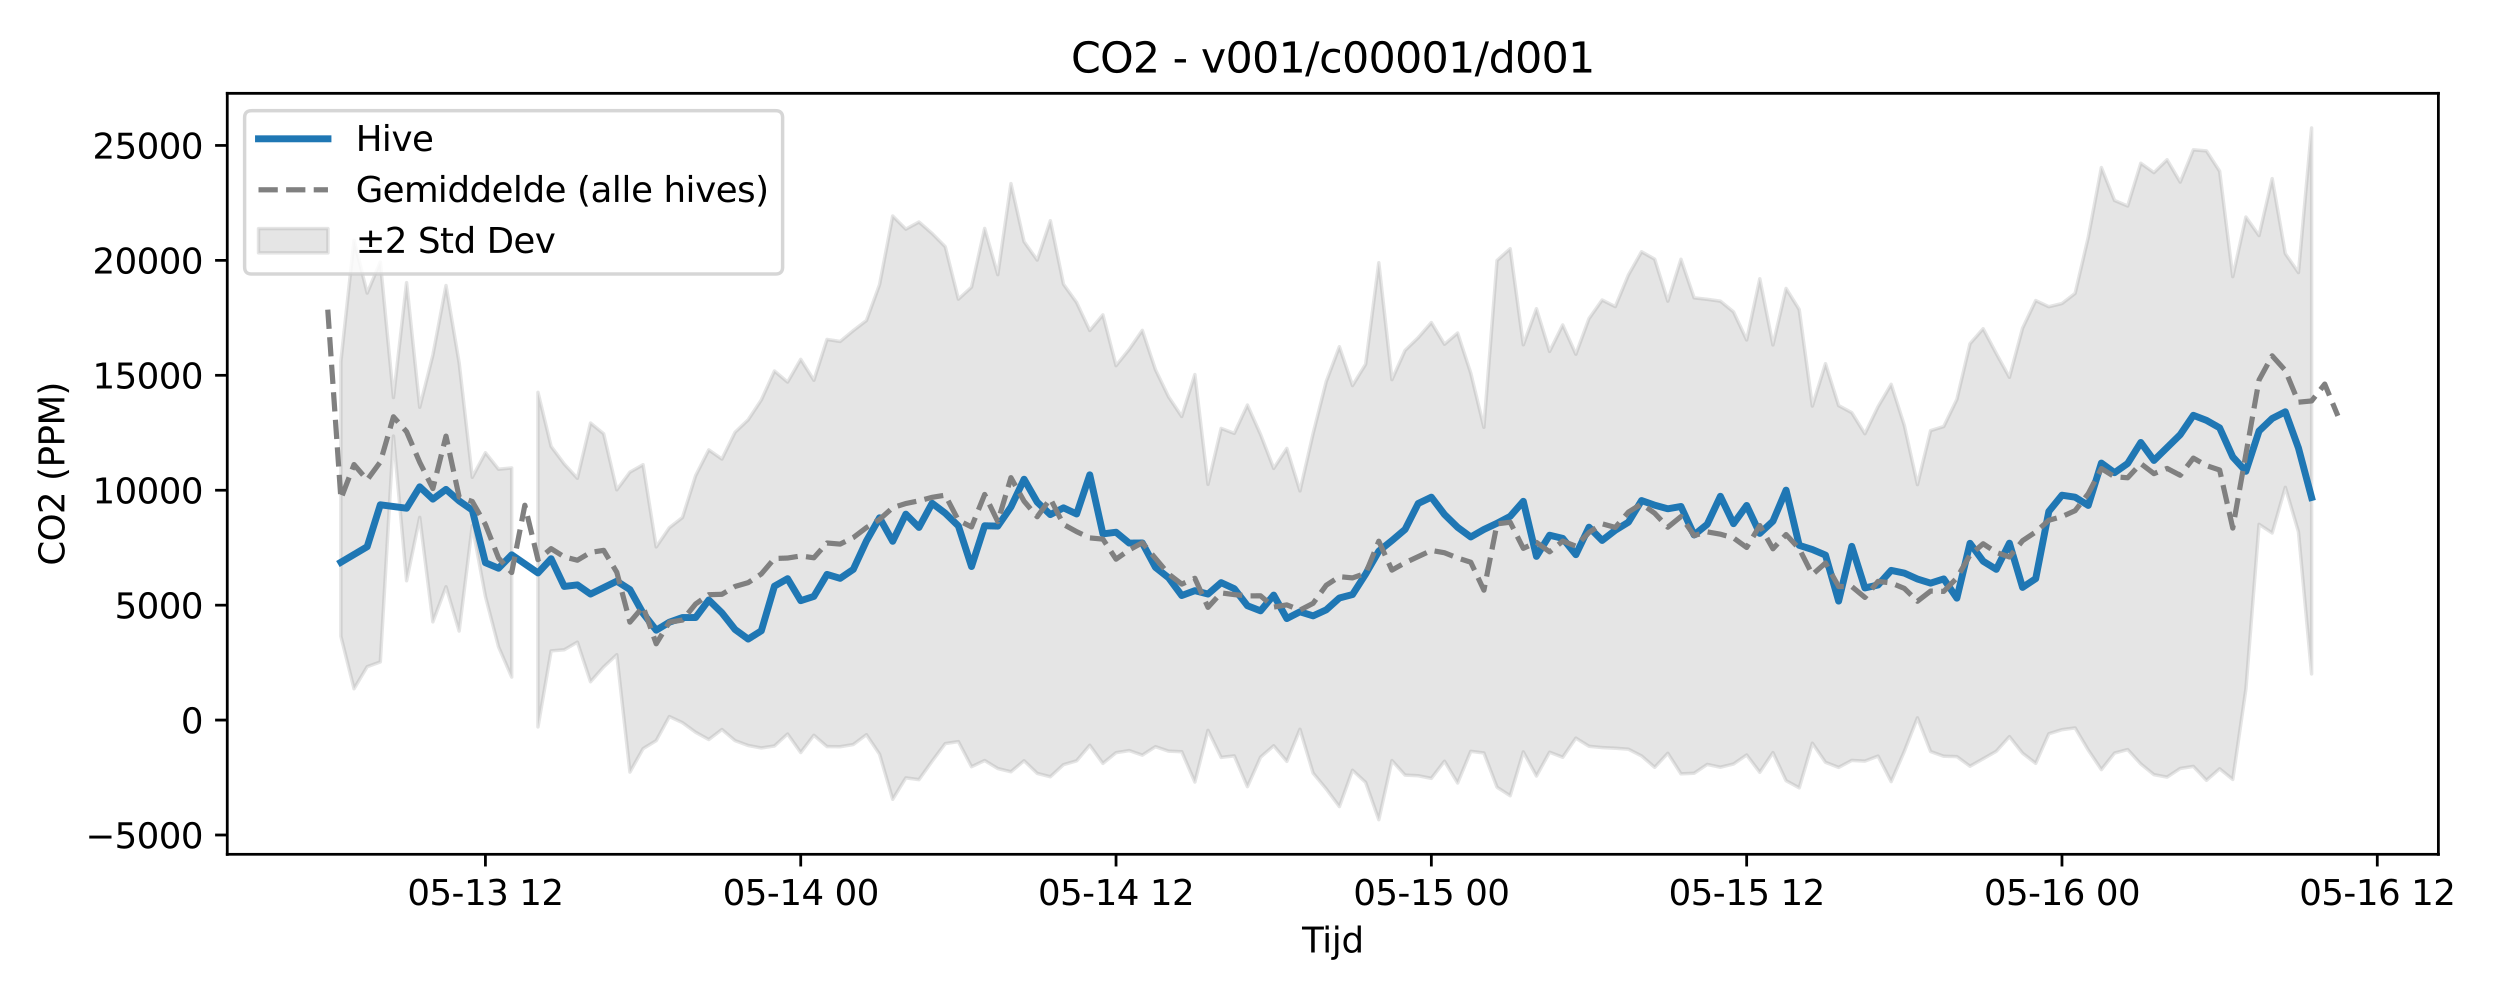 <?xml version="1.0" encoding="utf-8" standalone="no"?>
<!DOCTYPE svg PUBLIC "-//W3C//DTD SVG 1.1//EN"
  "http://www.w3.org/Graphics/SVG/1.1/DTD/svg11.dtd">
<svg xmlns:xlink="http://www.w3.org/1999/xlink" width="720pt" height="288pt" viewBox="0 0 720 288" xmlns="http://www.w3.org/2000/svg" version="1.1">
 <defs>
  <style type="text/css">*{stroke-linejoin: round; stroke-linecap: butt}</style>
 </defs>
 <g id="figure_1">
  <g id="patch_1">
   <path d="M 0 288 
L 720 288 
L 720 0 
L 0 0 
z
" style="fill: #ffffff"/>
  </g>
  <g id="axes_1">
   <g id="patch_2">
    <path d="M 65.45 246.04 
L 702.252 246.04 
L 702.252 26.88 
L 65.45 26.88 
z
" style="fill: #ffffff"/>
   </g>
   <g id="FillBetweenPolyCollection_1">
    <path d="M 98.179 104.037 
L 98.179 183.26 
L 101.963 198.365 
L 105.747 192.008 
L 109.53 190.639 
L 113.314 125.577 
L 117.098 167.262 
L 120.882 149 
L 124.665 179.108 
L 128.449 168.993 
L 132.233 181.749 
L 136.017 151.399 
L 139.8 171.756 
L 143.584 186.287 
L 147.368 195.005 
L 147.368 134.768 
L 147.368 134.768 
L 143.584 135.136 
L 139.8 130.388 
L 136.017 137.462 
L 132.233 104.494 
L 128.449 82.225 
L 124.665 102.285 
L 120.882 117.297 
L 117.098 81.393 
L 113.314 114.492 
L 109.53 75.468 
L 105.747 84.407 
L 101.963 69.226 
L 98.179 104.037 
z
" clip-path="url(#pfe1533d7eb)" style="fill: #808080; fill-opacity: 0.2; stroke: #808080; stroke-opacity: 0.2"/>
    <path d="M 154.935 112.989 
L 154.935 209.361 
L 158.719 187.458 
L 162.503 187.135 
L 166.286 184.938 
L 170.07 196.355 
L 173.854 192.074 
L 177.638 188.556 
L 181.421 222.364 
L 185.205 215.616 
L 188.989 213.295 
L 192.773 206.367 
L 196.556 208.134 
L 200.34 210.899 
L 204.124 212.992 
L 207.908 210.1 
L 211.691 213.301 
L 215.475 214.705 
L 219.259 215.417 
L 223.042 214.842 
L 226.826 211.393 
L 230.61 216.734 
L 234.394 211.76 
L 238.177 215.019 
L 241.961 215.06 
L 245.745 214.428 
L 249.529 211.591 
L 253.312 217.21 
L 257.096 230.208 
L 260.88 224.027 
L 264.663 224.537 
L 268.447 219.228 
L 272.231 214.156 
L 276.015 213.581 
L 279.798 220.816 
L 283.582 219.028 
L 287.366 221.345 
L 291.15 222.269 
L 294.933 219.096 
L 298.717 222.739 
L 302.501 223.708 
L 306.285 220.224 
L 310.068 219.117 
L 313.852 214.638 
L 317.636 219.865 
L 321.419 216.779 
L 325.203 216.167 
L 328.987 217.482 
L 332.771 215.045 
L 336.554 216.333 
L 340.338 216.497 
L 344.122 225.235 
L 347.906 210.342 
L 351.689 218.13 
L 355.473 217.69 
L 359.257 226.572 
L 363.041 218.074 
L 366.824 214.776 
L 370.608 219.277 
L 374.392 210.028 
L 378.175 222.656 
L 381.959 227.222 
L 385.743 232.3 
L 389.527 221.832 
L 393.31 225.332 
L 397.094 236.078 
L 400.878 219.048 
L 404.662 223.234 
L 408.445 223.415 
L 412.229 224.169 
L 416.013 219.233 
L 419.797 225.507 
L 423.58 216.383 
L 427.364 216.86 
L 431.148 226.731 
L 434.931 229.18 
L 438.715 216.542 
L 442.499 223.498 
L 446.283 216.635 
L 450.066 218.095 
L 453.85 212.577 
L 457.634 214.928 
L 461.418 215.305 
L 465.201 215.492 
L 468.985 215.771 
L 472.769 217.712 
L 476.552 220.995 
L 480.336 216.945 
L 484.12 222.866 
L 487.904 222.7 
L 491.687 220.16 
L 495.471 220.957 
L 499.255 220.038 
L 503.039 217.426 
L 506.822 222.437 
L 510.606 216.754 
L 514.39 224.842 
L 518.174 226.904 
L 521.957 214.048 
L 525.741 219.553 
L 529.525 221.018 
L 533.308 219.005 
L 537.092 219.201 
L 540.876 217.751 
L 544.66 225.112 
L 548.443 216.397 
L 552.227 206.739 
L 556.011 216.442 
L 559.795 217.798 
L 563.578 217.906 
L 567.362 220.676 
L 571.146 218.537 
L 574.93 216.368 
L 578.713 212.15 
L 582.497 216.915 
L 586.281 219.848 
L 590.064 211.323 
L 593.848 210.143 
L 597.632 209.644 
L 601.416 216.017 
L 605.199 221.653 
L 608.983 216.89 
L 612.767 215.869 
L 616.551 220.023 
L 620.334 223.106 
L 624.118 223.808 
L 627.902 221.321 
L 631.686 220.726 
L 635.469 224.731 
L 639.253 221.421 
L 643.037 224.489 
L 646.82 198.431 
L 650.604 151.01 
L 654.388 153.512 
L 658.172 140.343 
L 661.955 153.164 
L 665.739 194.101 
L 665.739 36.842 
L 665.739 36.842 
L 661.955 78.501 
L 658.172 73.048 
L 654.388 51.44 
L 650.604 67.843 
L 646.82 62.504 
L 643.037 79.676 
L 639.253 49.303 
L 635.469 43.462 
L 631.686 43.144 
L 627.902 52.443 
L 624.118 45.998 
L 620.334 49.711 
L 616.551 47.016 
L 612.767 59.328 
L 608.983 57.726 
L 605.199 48.249 
L 601.416 68.349 
L 597.632 84.497 
L 593.848 87.414 
L 590.064 88.343 
L 586.281 86.559 
L 582.497 94.526 
L 578.713 108.67 
L 574.93 101.82 
L 571.146 94.668 
L 567.362 98.984 
L 563.578 115.022 
L 559.795 122.837 
L 556.011 124.015 
L 552.227 139.582 
L 548.443 122.515 
L 544.66 110.677 
L 540.876 117.122 
L 537.092 124.915 
L 533.308 118.846 
L 529.525 116.802 
L 525.741 104.737 
L 521.957 116.948 
L 518.174 89.139 
L 514.39 83.065 
L 510.606 99.346 
L 506.822 80.279 
L 503.039 97.911 
L 499.255 89.816 
L 495.471 86.731 
L 491.687 86.2 
L 487.904 85.778 
L 484.12 74.667 
L 480.336 86.733 
L 476.552 74.642 
L 472.769 72.507 
L 468.985 79.181 
L 465.201 88.311 
L 461.418 86.399 
L 457.634 91.755 
L 453.85 102.021 
L 450.066 93.577 
L 446.283 101.218 
L 442.499 88.911 
L 438.715 99.302 
L 434.931 71.622 
L 431.148 75.012 
L 427.364 123.073 
L 423.58 107.456 
L 419.797 95.905 
L 416.013 99.149 
L 412.229 92.89 
L 408.445 97.24 
L 404.662 100.903 
L 400.878 109.342 
L 397.094 75.657 
L 393.31 104.875 
L 389.527 111.039 
L 385.743 99.855 
L 381.959 109.877 
L 378.175 124.856 
L 374.392 141.387 
L 370.608 129.14 
L 366.824 134.899 
L 363.041 125.121 
L 359.257 116.646 
L 355.473 124.804 
L 351.689 123.379 
L 347.906 139.491 
L 344.122 107.866 
L 340.338 119.953 
L 336.554 114.284 
L 332.771 106.459 
L 328.987 95.138 
L 325.203 100.603 
L 321.419 105.311 
L 317.636 90.672 
L 313.852 95.19 
L 310.068 87.113 
L 306.285 81.852 
L 302.501 63.559 
L 298.717 74.899 
L 294.933 69.604 
L 291.15 52.872 
L 287.366 79.112 
L 283.582 65.777 
L 279.798 82.692 
L 276.015 86.154 
L 272.231 71.053 
L 268.447 67.236 
L 264.663 63.928 
L 260.88 66.003 
L 257.096 62.202 
L 253.312 81.984 
L 249.529 92.302 
L 245.745 95.211 
L 241.961 98.343 
L 238.177 97.752 
L 234.394 109.524 
L 230.61 103.488 
L 226.826 110.041 
L 223.042 106.843 
L 219.259 115.183 
L 215.475 120.894 
L 211.691 124.496 
L 207.908 132.211 
L 204.124 129.558 
L 200.34 136.988 
L 196.556 149.03 
L 192.773 151.979 
L 188.989 157.513 
L 185.205 133.834 
L 181.421 135.974 
L 177.638 141.071 
L 173.854 124.927 
L 170.07 121.832 
L 166.286 137.751 
L 162.503 133.624 
L 158.719 128.557 
L 154.935 112.989 
z
" clip-path="url(#pfe1533d7eb)" style="fill: #808080; fill-opacity: 0.2; stroke: #808080; stroke-opacity: 0.2"/>
   </g>
   <g id="matplotlib.axis_1">
    <g id="xtick_1">
     <g id="line2d_1">
      <defs>
       <path id="ma91d0a532f" d="M 0 0 
L 0 3.5 
" style="stroke: #000000; stroke-width: 0.8"/>
      </defs>
      <g>
       <use xlink:href="#ma91d0a532f" x="139.8" y="246.04" style="stroke: #000000; stroke-width: 0.8"/>
      </g>
     </g>
     <g id="text_1">
      <!-- 05-13 12 -->
      <g transform="translate(117.32 260.638) scale(0.1 -0.1)">
       <defs>
        <path id="DejaVuSans-30" d="M 2034 4250 
Q 1547 4250 1301 3770 
Q 1056 3291 1056 2328 
Q 1056 1369 1301 889 
Q 1547 409 2034 409 
Q 2525 409 2770 889 
Q 3016 1369 3016 2328 
Q 3016 3291 2770 3770 
Q 2525 4250 2034 4250 
z
M 2034 4750 
Q 2819 4750 3233 4129 
Q 3647 3509 3647 2328 
Q 3647 1150 3233 529 
Q 2819 -91 2034 -91 
Q 1250 -91 836 529 
Q 422 1150 422 2328 
Q 422 3509 836 4129 
Q 1250 4750 2034 4750 
z
" transform="scale(0.016)"/>
        <path id="DejaVuSans-35" d="M 691 4666 
L 3169 4666 
L 3169 4134 
L 1269 4134 
L 1269 2991 
Q 1406 3038 1543 3061 
Q 1681 3084 1819 3084 
Q 2600 3084 3056 2656 
Q 3513 2228 3513 1497 
Q 3513 744 3044 326 
Q 2575 -91 1722 -91 
Q 1428 -91 1123 -41 
Q 819 9 494 109 
L 494 744 
Q 775 591 1075 516 
Q 1375 441 1709 441 
Q 2250 441 2565 725 
Q 2881 1009 2881 1497 
Q 2881 1984 2565 2268 
Q 2250 2553 1709 2553 
Q 1456 2553 1204 2497 
Q 953 2441 691 2322 
L 691 4666 
z
" transform="scale(0.016)"/>
        <path id="DejaVuSans-2d" d="M 313 2009 
L 1997 2009 
L 1997 1497 
L 313 1497 
L 313 2009 
z
" transform="scale(0.016)"/>
        <path id="DejaVuSans-31" d="M 794 531 
L 1825 531 
L 1825 4091 
L 703 3866 
L 703 4441 
L 1819 4666 
L 2450 4666 
L 2450 531 
L 3481 531 
L 3481 0 
L 794 0 
L 794 531 
z
" transform="scale(0.016)"/>
        <path id="DejaVuSans-33" d="M 2597 2516 
Q 3050 2419 3304 2112 
Q 3559 1806 3559 1356 
Q 3559 666 3084 287 
Q 2609 -91 1734 -91 
Q 1441 -91 1130 -33 
Q 819 25 488 141 
L 488 750 
Q 750 597 1062 519 
Q 1375 441 1716 441 
Q 2309 441 2620 675 
Q 2931 909 2931 1356 
Q 2931 1769 2642 2001 
Q 2353 2234 1838 2234 
L 1294 2234 
L 1294 2753 
L 1863 2753 
Q 2328 2753 2575 2939 
Q 2822 3125 2822 3475 
Q 2822 3834 2567 4026 
Q 2313 4219 1838 4219 
Q 1578 4219 1281 4162 
Q 984 4106 628 3988 
L 628 4550 
Q 988 4650 1302 4700 
Q 1616 4750 1894 4750 
Q 2613 4750 3031 4423 
Q 3450 4097 3450 3541 
Q 3450 3153 3228 2886 
Q 3006 2619 2597 2516 
z
" transform="scale(0.016)"/>
        <path id="DejaVuSans-20" transform="scale(0.016)"/>
        <path id="DejaVuSans-32" d="M 1228 531 
L 3431 531 
L 3431 0 
L 469 0 
L 469 531 
Q 828 903 1448 1529 
Q 2069 2156 2228 2338 
Q 2531 2678 2651 2914 
Q 2772 3150 2772 3378 
Q 2772 3750 2511 3984 
Q 2250 4219 1831 4219 
Q 1534 4219 1204 4116 
Q 875 4013 500 3803 
L 500 4441 
Q 881 4594 1212 4672 
Q 1544 4750 1819 4750 
Q 2544 4750 2975 4387 
Q 3406 4025 3406 3419 
Q 3406 3131 3298 2873 
Q 3191 2616 2906 2266 
Q 2828 2175 2409 1742 
Q 1991 1309 1228 531 
z
" transform="scale(0.016)"/>
       </defs>
       <use xlink:href="#DejaVuSans-30"/>
       <use xlink:href="#DejaVuSans-35" transform="translate(63.623 0)"/>
       <use xlink:href="#DejaVuSans-2d" transform="translate(127.246 0)"/>
       <use xlink:href="#DejaVuSans-31" transform="translate(163.33 0)"/>
       <use xlink:href="#DejaVuSans-33" transform="translate(226.953 0)"/>
       <use xlink:href="#DejaVuSans-20" transform="translate(290.576 0)"/>
       <use xlink:href="#DejaVuSans-31" transform="translate(322.363 0)"/>
       <use xlink:href="#DejaVuSans-32" transform="translate(385.986 0)"/>
      </g>
     </g>
    </g>
    <g id="xtick_2">
     <g id="line2d_2">
      <g>
       <use xlink:href="#ma91d0a532f" x="230.61" y="246.04" style="stroke: #000000; stroke-width: 0.8"/>
      </g>
     </g>
     <g id="text_2">
      <!-- 05-14 00 -->
      <g transform="translate(208.129 260.638) scale(0.1 -0.1)">
       <defs>
        <path id="DejaVuSans-34" d="M 2419 4116 
L 825 1625 
L 2419 1625 
L 2419 4116 
z
M 2253 4666 
L 3047 4666 
L 3047 1625 
L 3713 1625 
L 3713 1100 
L 3047 1100 
L 3047 0 
L 2419 0 
L 2419 1100 
L 313 1100 
L 313 1709 
L 2253 4666 
z
" transform="scale(0.016)"/>
       </defs>
       <use xlink:href="#DejaVuSans-30"/>
       <use xlink:href="#DejaVuSans-35" transform="translate(63.623 0)"/>
       <use xlink:href="#DejaVuSans-2d" transform="translate(127.246 0)"/>
       <use xlink:href="#DejaVuSans-31" transform="translate(163.33 0)"/>
       <use xlink:href="#DejaVuSans-34" transform="translate(226.953 0)"/>
       <use xlink:href="#DejaVuSans-20" transform="translate(290.576 0)"/>
       <use xlink:href="#DejaVuSans-30" transform="translate(322.363 0)"/>
       <use xlink:href="#DejaVuSans-30" transform="translate(385.986 0)"/>
      </g>
     </g>
    </g>
    <g id="xtick_3">
     <g id="line2d_3">
      <g>
       <use xlink:href="#ma91d0a532f" x="321.419" y="246.04" style="stroke: #000000; stroke-width: 0.8"/>
      </g>
     </g>
     <g id="text_3">
      <!-- 05-14 12 -->
      <g transform="translate(298.939 260.638) scale(0.1 -0.1)">
       <use xlink:href="#DejaVuSans-30"/>
       <use xlink:href="#DejaVuSans-35" transform="translate(63.623 0)"/>
       <use xlink:href="#DejaVuSans-2d" transform="translate(127.246 0)"/>
       <use xlink:href="#DejaVuSans-31" transform="translate(163.33 0)"/>
       <use xlink:href="#DejaVuSans-34" transform="translate(226.953 0)"/>
       <use xlink:href="#DejaVuSans-20" transform="translate(290.576 0)"/>
       <use xlink:href="#DejaVuSans-31" transform="translate(322.363 0)"/>
       <use xlink:href="#DejaVuSans-32" transform="translate(385.986 0)"/>
      </g>
     </g>
    </g>
    <g id="xtick_4">
     <g id="line2d_4">
      <g>
       <use xlink:href="#ma91d0a532f" x="412.229" y="246.04" style="stroke: #000000; stroke-width: 0.8"/>
      </g>
     </g>
     <g id="text_4">
      <!-- 05-15 00 -->
      <g transform="translate(389.749 260.638) scale(0.1 -0.1)">
       <use xlink:href="#DejaVuSans-30"/>
       <use xlink:href="#DejaVuSans-35" transform="translate(63.623 0)"/>
       <use xlink:href="#DejaVuSans-2d" transform="translate(127.246 0)"/>
       <use xlink:href="#DejaVuSans-31" transform="translate(163.33 0)"/>
       <use xlink:href="#DejaVuSans-35" transform="translate(226.953 0)"/>
       <use xlink:href="#DejaVuSans-20" transform="translate(290.576 0)"/>
       <use xlink:href="#DejaVuSans-30" transform="translate(322.363 0)"/>
       <use xlink:href="#DejaVuSans-30" transform="translate(385.986 0)"/>
      </g>
     </g>
    </g>
    <g id="xtick_5">
     <g id="line2d_5">
      <g>
       <use xlink:href="#ma91d0a532f" x="503.039" y="246.04" style="stroke: #000000; stroke-width: 0.8"/>
      </g>
     </g>
     <g id="text_5">
      <!-- 05-15 12 -->
      <g transform="translate(480.558 260.638) scale(0.1 -0.1)">
       <use xlink:href="#DejaVuSans-30"/>
       <use xlink:href="#DejaVuSans-35" transform="translate(63.623 0)"/>
       <use xlink:href="#DejaVuSans-2d" transform="translate(127.246 0)"/>
       <use xlink:href="#DejaVuSans-31" transform="translate(163.33 0)"/>
       <use xlink:href="#DejaVuSans-35" transform="translate(226.953 0)"/>
       <use xlink:href="#DejaVuSans-20" transform="translate(290.576 0)"/>
       <use xlink:href="#DejaVuSans-31" transform="translate(322.363 0)"/>
       <use xlink:href="#DejaVuSans-32" transform="translate(385.986 0)"/>
      </g>
     </g>
    </g>
    <g id="xtick_6">
     <g id="line2d_6">
      <g>
       <use xlink:href="#ma91d0a532f" x="593.848" y="246.04" style="stroke: #000000; stroke-width: 0.8"/>
      </g>
     </g>
     <g id="text_6">
      <!-- 05-16 00 -->
      <g transform="translate(571.368 260.638) scale(0.1 -0.1)">
       <defs>
        <path id="DejaVuSans-36" d="M 2113 2584 
Q 1688 2584 1439 2293 
Q 1191 2003 1191 1497 
Q 1191 994 1439 701 
Q 1688 409 2113 409 
Q 2538 409 2786 701 
Q 3034 994 3034 1497 
Q 3034 2003 2786 2293 
Q 2538 2584 2113 2584 
z
M 3366 4563 
L 3366 3988 
Q 3128 4100 2886 4159 
Q 2644 4219 2406 4219 
Q 1781 4219 1451 3797 
Q 1122 3375 1075 2522 
Q 1259 2794 1537 2939 
Q 1816 3084 2150 3084 
Q 2853 3084 3261 2657 
Q 3669 2231 3669 1497 
Q 3669 778 3244 343 
Q 2819 -91 2113 -91 
Q 1303 -91 875 529 
Q 447 1150 447 2328 
Q 447 3434 972 4092 
Q 1497 4750 2381 4750 
Q 2619 4750 2861 4703 
Q 3103 4656 3366 4563 
z
" transform="scale(0.016)"/>
       </defs>
       <use xlink:href="#DejaVuSans-30"/>
       <use xlink:href="#DejaVuSans-35" transform="translate(63.623 0)"/>
       <use xlink:href="#DejaVuSans-2d" transform="translate(127.246 0)"/>
       <use xlink:href="#DejaVuSans-31" transform="translate(163.33 0)"/>
       <use xlink:href="#DejaVuSans-36" transform="translate(226.953 0)"/>
       <use xlink:href="#DejaVuSans-20" transform="translate(290.576 0)"/>
       <use xlink:href="#DejaVuSans-30" transform="translate(322.363 0)"/>
       <use xlink:href="#DejaVuSans-30" transform="translate(385.986 0)"/>
      </g>
     </g>
    </g>
    <g id="xtick_7">
     <g id="line2d_7">
      <g>
       <use xlink:href="#ma91d0a532f" x="684.658" y="246.04" style="stroke: #000000; stroke-width: 0.8"/>
      </g>
     </g>
     <g id="text_7">
      <!-- 05-16 12 -->
      <g transform="translate(662.177 260.638) scale(0.1 -0.1)">
       <use xlink:href="#DejaVuSans-30"/>
       <use xlink:href="#DejaVuSans-35" transform="translate(63.623 0)"/>
       <use xlink:href="#DejaVuSans-2d" transform="translate(127.246 0)"/>
       <use xlink:href="#DejaVuSans-31" transform="translate(163.33 0)"/>
       <use xlink:href="#DejaVuSans-36" transform="translate(226.953 0)"/>
       <use xlink:href="#DejaVuSans-20" transform="translate(290.576 0)"/>
       <use xlink:href="#DejaVuSans-31" transform="translate(322.363 0)"/>
       <use xlink:href="#DejaVuSans-32" transform="translate(385.986 0)"/>
      </g>
     </g>
    </g>
    <g id="text_8">
     <!-- Tijd -->
     <g transform="translate(375.001 274.317) scale(0.1 -0.1)">
      <defs>
       <path id="DejaVuSans-54" d="M -19 4666 
L 3928 4666 
L 3928 4134 
L 2272 4134 
L 2272 0 
L 1638 0 
L 1638 4134 
L -19 4134 
L -19 4666 
z
" transform="scale(0.016)"/>
       <path id="DejaVuSans-69" d="M 603 3500 
L 1178 3500 
L 1178 0 
L 603 0 
L 603 3500 
z
M 603 4863 
L 1178 4863 
L 1178 4134 
L 603 4134 
L 603 4863 
z
" transform="scale(0.016)"/>
       <path id="DejaVuSans-6a" d="M 603 3500 
L 1178 3500 
L 1178 -63 
Q 1178 -731 923 -1031 
Q 669 -1331 103 -1331 
L -116 -1331 
L -116 -844 
L 38 -844 
Q 366 -844 484 -692 
Q 603 -541 603 -63 
L 603 3500 
z
M 603 4863 
L 1178 4863 
L 1178 4134 
L 603 4134 
L 603 4863 
z
" transform="scale(0.016)"/>
       <path id="DejaVuSans-64" d="M 2906 2969 
L 2906 4863 
L 3481 4863 
L 3481 0 
L 2906 0 
L 2906 525 
Q 2725 213 2448 61 
Q 2172 -91 1784 -91 
Q 1150 -91 751 415 
Q 353 922 353 1747 
Q 353 2572 751 3078 
Q 1150 3584 1784 3584 
Q 2172 3584 2448 3432 
Q 2725 3281 2906 2969 
z
M 947 1747 
Q 947 1113 1208 752 
Q 1469 391 1925 391 
Q 2381 391 2643 752 
Q 2906 1113 2906 1747 
Q 2906 2381 2643 2742 
Q 2381 3103 1925 3103 
Q 1469 3103 1208 2742 
Q 947 2381 947 1747 
z
" transform="scale(0.016)"/>
      </defs>
      <use xlink:href="#DejaVuSans-54"/>
      <use xlink:href="#DejaVuSans-69" transform="translate(57.959 0)"/>
      <use xlink:href="#DejaVuSans-6a" transform="translate(85.742 0)"/>
      <use xlink:href="#DejaVuSans-64" transform="translate(113.525 0)"/>
     </g>
    </g>
   </g>
   <g id="matplotlib.axis_2">
    <g id="ytick_1">
     <g id="line2d_8">
      <defs>
       <path id="m40bb6337e6" d="M 0 0 
L -3.5 0 
" style="stroke: #000000; stroke-width: 0.8"/>
      </defs>
      <g>
       <use xlink:href="#m40bb6337e6" x="65.45" y="240.486" style="stroke: #000000; stroke-width: 0.8"/>
      </g>
     </g>
     <g id="text_9">
      <!-- −5000 -->
      <g transform="translate(24.62 244.286) scale(0.1 -0.1)">
       <defs>
        <path id="DejaVuSans-2212" d="M 678 2272 
L 4684 2272 
L 4684 1741 
L 678 1741 
L 678 2272 
z
" transform="scale(0.016)"/>
       </defs>
       <use xlink:href="#DejaVuSans-2212"/>
       <use xlink:href="#DejaVuSans-35" transform="translate(83.789 0)"/>
       <use xlink:href="#DejaVuSans-30" transform="translate(147.412 0)"/>
       <use xlink:href="#DejaVuSans-30" transform="translate(211.035 0)"/>
       <use xlink:href="#DejaVuSans-30" transform="translate(274.658 0)"/>
      </g>
     </g>
    </g>
    <g id="ytick_2">
     <g id="line2d_9">
      <g>
       <use xlink:href="#m40bb6337e6" x="65.45" y="207.386" style="stroke: #000000; stroke-width: 0.8"/>
      </g>
     </g>
     <g id="text_10">
      <!-- 0 -->
      <g transform="translate(52.087 211.185) scale(0.1 -0.1)">
       <use xlink:href="#DejaVuSans-30"/>
      </g>
     </g>
    </g>
    <g id="ytick_3">
     <g id="line2d_10">
      <g>
       <use xlink:href="#m40bb6337e6" x="65.45" y="174.286" style="stroke: #000000; stroke-width: 0.8"/>
      </g>
     </g>
     <g id="text_11">
      <!-- 5000 -->
      <g transform="translate(33 178.085) scale(0.1 -0.1)">
       <use xlink:href="#DejaVuSans-35"/>
       <use xlink:href="#DejaVuSans-30" transform="translate(63.623 0)"/>
       <use xlink:href="#DejaVuSans-30" transform="translate(127.246 0)"/>
       <use xlink:href="#DejaVuSans-30" transform="translate(190.869 0)"/>
      </g>
     </g>
    </g>
    <g id="ytick_4">
     <g id="line2d_11">
      <g>
       <use xlink:href="#m40bb6337e6" x="65.45" y="141.186" style="stroke: #000000; stroke-width: 0.8"/>
      </g>
     </g>
     <g id="text_12">
      <!-- 10000 -->
      <g transform="translate(26.637 144.985) scale(0.1 -0.1)">
       <use xlink:href="#DejaVuSans-31"/>
       <use xlink:href="#DejaVuSans-30" transform="translate(63.623 0)"/>
       <use xlink:href="#DejaVuSans-30" transform="translate(127.246 0)"/>
       <use xlink:href="#DejaVuSans-30" transform="translate(190.869 0)"/>
       <use xlink:href="#DejaVuSans-30" transform="translate(254.492 0)"/>
      </g>
     </g>
    </g>
    <g id="ytick_5">
     <g id="line2d_12">
      <g>
       <use xlink:href="#m40bb6337e6" x="65.45" y="108.086" style="stroke: #000000; stroke-width: 0.8"/>
      </g>
     </g>
     <g id="text_13">
      <!-- 15000 -->
      <g transform="translate(26.637 111.885) scale(0.1 -0.1)">
       <use xlink:href="#DejaVuSans-31"/>
       <use xlink:href="#DejaVuSans-35" transform="translate(63.623 0)"/>
       <use xlink:href="#DejaVuSans-30" transform="translate(127.246 0)"/>
       <use xlink:href="#DejaVuSans-30" transform="translate(190.869 0)"/>
       <use xlink:href="#DejaVuSans-30" transform="translate(254.492 0)"/>
      </g>
     </g>
    </g>
    <g id="ytick_6">
     <g id="line2d_13">
      <g>
       <use xlink:href="#m40bb6337e6" x="65.45" y="74.985" style="stroke: #000000; stroke-width: 0.8"/>
      </g>
     </g>
     <g id="text_14">
      <!-- 20000 -->
      <g transform="translate(26.637 78.785) scale(0.1 -0.1)">
       <use xlink:href="#DejaVuSans-32"/>
       <use xlink:href="#DejaVuSans-30" transform="translate(63.623 0)"/>
       <use xlink:href="#DejaVuSans-30" transform="translate(127.246 0)"/>
       <use xlink:href="#DejaVuSans-30" transform="translate(190.869 0)"/>
       <use xlink:href="#DejaVuSans-30" transform="translate(254.492 0)"/>
      </g>
     </g>
    </g>
    <g id="ytick_7">
     <g id="line2d_14">
      <g>
       <use xlink:href="#m40bb6337e6" x="65.45" y="41.885" style="stroke: #000000; stroke-width: 0.8"/>
      </g>
     </g>
     <g id="text_15">
      <!-- 25000 -->
      <g transform="translate(26.637 45.684) scale(0.1 -0.1)">
       <use xlink:href="#DejaVuSans-32"/>
       <use xlink:href="#DejaVuSans-35" transform="translate(63.623 0)"/>
       <use xlink:href="#DejaVuSans-30" transform="translate(127.246 0)"/>
       <use xlink:href="#DejaVuSans-30" transform="translate(190.869 0)"/>
       <use xlink:href="#DejaVuSans-30" transform="translate(254.492 0)"/>
      </g>
     </g>
    </g>
    <g id="text_16">
     <!-- CO2 (PPM) -->
     <g transform="translate(18.541 162.903) rotate(-90) scale(0.1 -0.1)">
      <defs>
       <path id="DejaVuSans-43" d="M 4122 4306 
L 4122 3641 
Q 3803 3938 3442 4084 
Q 3081 4231 2675 4231 
Q 1875 4231 1450 3742 
Q 1025 3253 1025 2328 
Q 1025 1406 1450 917 
Q 1875 428 2675 428 
Q 3081 428 3442 575 
Q 3803 722 4122 1019 
L 4122 359 
Q 3791 134 3420 21 
Q 3050 -91 2638 -91 
Q 1578 -91 968 557 
Q 359 1206 359 2328 
Q 359 3453 968 4101 
Q 1578 4750 2638 4750 
Q 3056 4750 3426 4639 
Q 3797 4528 4122 4306 
z
" transform="scale(0.016)"/>
       <path id="DejaVuSans-4f" d="M 2522 4238 
Q 1834 4238 1429 3725 
Q 1025 3213 1025 2328 
Q 1025 1447 1429 934 
Q 1834 422 2522 422 
Q 3209 422 3611 934 
Q 4013 1447 4013 2328 
Q 4013 3213 3611 3725 
Q 3209 4238 2522 4238 
z
M 2522 4750 
Q 3503 4750 4090 4092 
Q 4678 3434 4678 2328 
Q 4678 1225 4090 567 
Q 3503 -91 2522 -91 
Q 1538 -91 948 565 
Q 359 1222 359 2328 
Q 359 3434 948 4092 
Q 1538 4750 2522 4750 
z
" transform="scale(0.016)"/>
       <path id="DejaVuSans-28" d="M 1984 4856 
Q 1566 4138 1362 3434 
Q 1159 2731 1159 2009 
Q 1159 1288 1364 580 
Q 1569 -128 1984 -844 
L 1484 -844 
Q 1016 -109 783 600 
Q 550 1309 550 2009 
Q 550 2706 781 3412 
Q 1013 4119 1484 4856 
L 1984 4856 
z
" transform="scale(0.016)"/>
       <path id="DejaVuSans-50" d="M 1259 4147 
L 1259 2394 
L 2053 2394 
Q 2494 2394 2734 2622 
Q 2975 2850 2975 3272 
Q 2975 3691 2734 3919 
Q 2494 4147 2053 4147 
L 1259 4147 
z
M 628 4666 
L 2053 4666 
Q 2838 4666 3239 4311 
Q 3641 3956 3641 3272 
Q 3641 2581 3239 2228 
Q 2838 1875 2053 1875 
L 1259 1875 
L 1259 0 
L 628 0 
L 628 4666 
z
" transform="scale(0.016)"/>
       <path id="DejaVuSans-4d" d="M 628 4666 
L 1569 4666 
L 2759 1491 
L 3956 4666 
L 4897 4666 
L 4897 0 
L 4281 0 
L 4281 4097 
L 3078 897 
L 2444 897 
L 1241 4097 
L 1241 0 
L 628 0 
L 628 4666 
z
" transform="scale(0.016)"/>
       <path id="DejaVuSans-29" d="M 513 4856 
L 1013 4856 
Q 1481 4119 1714 3412 
Q 1947 2706 1947 2009 
Q 1947 1309 1714 600 
Q 1481 -109 1013 -844 
L 513 -844 
Q 928 -128 1133 580 
Q 1338 1288 1338 2009 
Q 1338 2731 1133 3434 
Q 928 4138 513 4856 
z
" transform="scale(0.016)"/>
      </defs>
      <use xlink:href="#DejaVuSans-43"/>
      <use xlink:href="#DejaVuSans-4f" transform="translate(69.824 0)"/>
      <use xlink:href="#DejaVuSans-32" transform="translate(148.535 0)"/>
      <use xlink:href="#DejaVuSans-20" transform="translate(212.158 0)"/>
      <use xlink:href="#DejaVuSans-28" transform="translate(243.945 0)"/>
      <use xlink:href="#DejaVuSans-50" transform="translate(282.959 0)"/>
      <use xlink:href="#DejaVuSans-50" transform="translate(343.262 0)"/>
      <use xlink:href="#DejaVuSans-4d" transform="translate(403.564 0)"/>
      <use xlink:href="#DejaVuSans-29" transform="translate(489.844 0)"/>
     </g>
    </g>
   </g>
   <g id="line2d_15">
    <path d="M 98.179 161.933 
L 105.747 157.451 
L 109.53 145.38 
L 117.098 146.369 
L 120.882 140.206 
L 124.665 143.748 
L 128.449 140.947 
L 132.233 144.267 
L 136.017 146.894 
L 139.8 162.055 
L 143.584 163.654 
L 147.368 159.788 
L 154.935 165.002 
L 158.719 160.918 
L 162.503 168.895 
L 166.286 168.447 
L 170.07 171.095 
L 177.638 167.379 
L 181.421 169.8 
L 185.205 176.632 
L 188.989 181.495 
L 192.773 179.198 
L 196.556 177.845 
L 200.34 177.841 
L 204.124 172.796 
L 207.908 176.499 
L 211.691 181.292 
L 215.475 184.055 
L 219.259 181.672 
L 223.042 168.813 
L 226.826 166.662 
L 230.61 172.993 
L 234.394 171.766 
L 238.177 165.428 
L 241.961 166.563 
L 245.745 163.981 
L 249.529 155.801 
L 253.312 149.13 
L 257.096 155.891 
L 260.88 148.082 
L 264.663 151.897 
L 268.447 144.937 
L 272.231 147.801 
L 276.015 151.471 
L 279.798 163.158 
L 283.582 151.416 
L 287.366 151.52 
L 291.15 146.012 
L 294.933 138.026 
L 298.717 144.611 
L 302.501 148.205 
L 306.285 146.257 
L 310.068 148.024 
L 313.852 136.757 
L 317.636 153.757 
L 321.419 153.285 
L 325.203 156.407 
L 328.987 156.369 
L 332.771 163.396 
L 336.554 166.399 
L 340.338 171.512 
L 344.122 170.111 
L 347.906 171.088 
L 351.689 167.801 
L 355.473 169.546 
L 359.257 174.447 
L 363.041 175.921 
L 366.824 171.393 
L 370.608 178.148 
L 374.392 176.197 
L 378.175 177.371 
L 381.959 175.634 
L 385.743 172.225 
L 389.527 171.23 
L 393.31 165.314 
L 397.094 158.729 
L 400.878 155.686 
L 404.662 152.471 
L 408.445 145.001 
L 412.229 143.187 
L 416.013 148.165 
L 419.797 151.868 
L 423.58 154.653 
L 427.364 152.484 
L 431.148 150.699 
L 434.931 148.711 
L 438.715 144.383 
L 442.499 160.234 
L 446.283 154.143 
L 450.066 155.053 
L 453.85 159.746 
L 457.634 151.834 
L 461.418 155.648 
L 465.201 152.716 
L 468.985 150.39 
L 472.769 144.158 
L 476.552 145.493 
L 480.336 146.533 
L 484.12 145.868 
L 487.904 154.062 
L 491.687 150.994 
L 495.471 142.936 
L 499.255 150.818 
L 503.039 145.577 
L 506.822 153.612 
L 510.606 150.105 
L 514.39 141.166 
L 518.174 157.061 
L 521.957 158.261 
L 525.741 159.87 
L 529.525 173.114 
L 533.308 157.352 
L 537.092 169.332 
L 540.876 168.478 
L 544.66 164.272 
L 548.443 165.053 
L 552.227 166.761 
L 556.011 167.942 
L 559.795 166.732 
L 563.578 172.267 
L 567.362 156.474 
L 571.146 161.626 
L 574.93 163.968 
L 578.713 156.434 
L 582.497 169.171 
L 586.281 166.651 
L 590.064 147.287 
L 593.848 142.62 
L 597.632 143.187 
L 601.416 145.564 
L 605.199 133.37 
L 608.983 136.137 
L 612.767 133.484 
L 616.551 127.434 
L 620.334 132.608 
L 627.902 125.183 
L 631.686 119.609 
L 635.469 121.067 
L 639.253 123.215 
L 643.037 131.604 
L 646.82 135.731 
L 650.604 124.128 
L 654.388 120.52 
L 658.172 118.592 
L 661.955 129.031 
L 665.739 143.271 
L 665.739 143.271 
" clip-path="url(#pfe1533d7eb)" style="fill: none; stroke: #1f77b4; stroke-width: 2; stroke-linecap: square"/>
   </g>
   <g id="line2d_16">
    <path d="M 94.396 89.172 
L 98.179 143.648 
L 101.963 133.796 
L 105.747 138.208 
L 109.53 133.054 
L 113.314 120.035 
L 117.098 124.327 
L 120.882 133.148 
L 124.665 140.696 
L 128.449 125.609 
L 132.233 143.122 
L 136.017 144.431 
L 139.8 151.072 
L 143.584 160.712 
L 147.368 164.886 
L 151.152 145.511 
L 154.935 161.175 
L 158.719 158.008 
L 162.503 160.379 
L 166.286 161.345 
L 170.07 159.093 
L 173.854 158.5 
L 177.638 164.814 
L 181.421 179.169 
L 185.205 174.725 
L 188.989 185.404 
L 192.773 179.173 
L 196.556 178.582 
L 200.34 173.943 
L 204.124 171.275 
L 207.908 171.156 
L 211.691 168.898 
L 215.475 167.799 
L 219.259 165.3 
L 223.042 160.842 
L 226.826 160.717 
L 230.61 160.111 
L 234.394 160.642 
L 238.177 156.385 
L 241.961 156.701 
L 245.745 154.82 
L 249.529 151.946 
L 253.312 149.597 
L 257.096 146.205 
L 260.88 145.015 
L 264.663 144.232 
L 268.447 143.232 
L 272.231 142.604 
L 276.015 149.867 
L 279.798 151.754 
L 283.582 142.402 
L 287.366 150.228 
L 291.15 137.57 
L 294.933 144.35 
L 298.717 148.819 
L 302.501 143.634 
L 306.285 151.038 
L 310.068 153.115 
L 313.852 154.914 
L 317.636 155.268 
L 321.419 161.045 
L 325.203 158.385 
L 328.987 156.31 
L 336.554 165.309 
L 340.338 168.225 
L 344.122 166.551 
L 347.906 174.916 
L 351.689 170.754 
L 355.473 171.247 
L 359.257 171.609 
L 363.041 171.597 
L 366.824 174.838 
L 370.608 174.209 
L 374.392 175.708 
L 378.175 173.756 
L 381.959 168.549 
L 385.743 166.078 
L 389.527 166.435 
L 393.31 165.104 
L 397.094 155.868 
L 400.878 164.195 
L 404.662 162.068 
L 412.229 158.529 
L 416.013 159.191 
L 419.797 160.706 
L 423.58 161.919 
L 427.364 169.966 
L 431.148 150.871 
L 434.931 150.401 
L 438.715 157.922 
L 442.499 156.205 
L 446.283 158.927 
L 450.066 155.836 
L 453.85 157.299 
L 457.634 153.341 
L 461.418 150.852 
L 465.201 151.902 
L 468.985 147.476 
L 472.769 145.11 
L 476.552 147.819 
L 480.336 151.839 
L 484.12 148.766 
L 487.904 154.239 
L 491.687 153.18 
L 495.471 153.844 
L 499.255 154.927 
L 503.039 157.669 
L 506.822 151.358 
L 510.606 158.05 
L 514.39 153.954 
L 518.174 158.022 
L 521.957 165.498 
L 525.741 162.145 
L 529.525 168.91 
L 533.308 168.926 
L 537.092 172.058 
L 540.876 167.436 
L 544.66 167.895 
L 548.443 169.456 
L 552.227 173.16 
L 556.011 170.229 
L 559.795 170.318 
L 563.578 166.464 
L 567.362 159.83 
L 571.146 156.603 
L 574.93 159.094 
L 578.713 160.41 
L 582.497 155.721 
L 586.281 153.204 
L 590.064 149.833 
L 593.848 148.779 
L 597.632 147.071 
L 601.416 142.183 
L 605.199 134.951 
L 608.983 137.308 
L 612.767 137.598 
L 616.551 133.519 
L 620.334 136.408 
L 624.118 134.903 
L 627.902 136.882 
L 631.686 131.935 
L 635.469 134.097 
L 639.253 135.362 
L 643.037 152.083 
L 650.604 109.426 
L 654.388 102.476 
L 658.172 106.695 
L 661.955 115.833 
L 665.739 115.471 
L 669.523 110.617 
L 673.307 119.77 
L 673.307 119.77 
" clip-path="url(#pfe1533d7eb)" style="fill: none; stroke-dasharray: 5.55,2.4; stroke-dashoffset: 0; stroke: #808080; stroke-width: 1.5"/>
   </g>
   <g id="patch_3">
    <path d="M 65.45 246.04 
L 65.45 26.88 
" style="fill: none; stroke: #000000; stroke-width: 0.8; stroke-linejoin: miter; stroke-linecap: square"/>
   </g>
   <g id="patch_4">
    <path d="M 702.252 246.04 
L 702.252 26.88 
" style="fill: none; stroke: #000000; stroke-width: 0.8; stroke-linejoin: miter; stroke-linecap: square"/>
   </g>
   <g id="patch_5">
    <path d="M 65.45 246.04 
L 702.252 246.04 
" style="fill: none; stroke: #000000; stroke-width: 0.8; stroke-linejoin: miter; stroke-linecap: square"/>
   </g>
   <g id="patch_6">
    <path d="M 65.45 26.88 
L 702.252 26.88 
" style="fill: none; stroke: #000000; stroke-width: 0.8; stroke-linejoin: miter; stroke-linecap: square"/>
   </g>
   <g id="text_17">
    <!-- CO2 - v001/c00001/d001 -->
    <g transform="translate(308.448 20.88) scale(0.12 -0.12)">
     <defs>
      <path id="DejaVuSans-76" d="M 191 3500 
L 800 3500 
L 1894 563 
L 2988 3500 
L 3597 3500 
L 2284 0 
L 1503 0 
L 191 3500 
z
" transform="scale(0.016)"/>
      <path id="DejaVuSans-2f" d="M 1625 4666 
L 2156 4666 
L 531 -594 
L 0 -594 
L 1625 4666 
z
" transform="scale(0.016)"/>
      <path id="DejaVuSans-63" d="M 3122 3366 
L 3122 2828 
Q 2878 2963 2633 3030 
Q 2388 3097 2138 3097 
Q 1578 3097 1268 2742 
Q 959 2388 959 1747 
Q 959 1106 1268 751 
Q 1578 397 2138 397 
Q 2388 397 2633 464 
Q 2878 531 3122 666 
L 3122 134 
Q 2881 22 2623 -34 
Q 2366 -91 2075 -91 
Q 1284 -91 818 406 
Q 353 903 353 1747 
Q 353 2603 823 3093 
Q 1294 3584 2113 3584 
Q 2378 3584 2631 3529 
Q 2884 3475 3122 3366 
z
" transform="scale(0.016)"/>
     </defs>
     <use xlink:href="#DejaVuSans-43"/>
     <use xlink:href="#DejaVuSans-4f" transform="translate(69.824 0)"/>
     <use xlink:href="#DejaVuSans-32" transform="translate(148.535 0)"/>
     <use xlink:href="#DejaVuSans-20" transform="translate(212.158 0)"/>
     <use xlink:href="#DejaVuSans-2d" transform="translate(243.945 0)"/>
     <use xlink:href="#DejaVuSans-20" transform="translate(280.029 0)"/>
     <use xlink:href="#DejaVuSans-76" transform="translate(311.816 0)"/>
     <use xlink:href="#DejaVuSans-30" transform="translate(370.996 0)"/>
     <use xlink:href="#DejaVuSans-30" transform="translate(434.619 0)"/>
     <use xlink:href="#DejaVuSans-31" transform="translate(498.242 0)"/>
     <use xlink:href="#DejaVuSans-2f" transform="translate(561.865 0)"/>
     <use xlink:href="#DejaVuSans-63" transform="translate(595.557 0)"/>
     <use xlink:href="#DejaVuSans-30" transform="translate(650.537 0)"/>
     <use xlink:href="#DejaVuSans-30" transform="translate(714.16 0)"/>
     <use xlink:href="#DejaVuSans-30" transform="translate(777.783 0)"/>
     <use xlink:href="#DejaVuSans-30" transform="translate(841.406 0)"/>
     <use xlink:href="#DejaVuSans-31" transform="translate(905.029 0)"/>
     <use xlink:href="#DejaVuSans-2f" transform="translate(968.652 0)"/>
     <use xlink:href="#DejaVuSans-64" transform="translate(1002.344 0)"/>
     <use xlink:href="#DejaVuSans-30" transform="translate(1065.82 0)"/>
     <use xlink:href="#DejaVuSans-30" transform="translate(1129.443 0)"/>
     <use xlink:href="#DejaVuSans-31" transform="translate(1193.066 0)"/>
    </g>
   </g>
   <g id="legend_1">
    <g id="patch_7">
     <path d="M 72.45 78.914 
L 223.394 78.914 
Q 225.394 78.914 225.394 76.914 
L 225.394 33.88 
Q 225.394 31.88 223.394 31.88 
L 72.45 31.88 
Q 70.45 31.88 70.45 33.88 
L 70.45 76.914 
Q 70.45 78.914 72.45 78.914 
z
" style="fill: #ffffff; opacity: 0.8; stroke: #cccccc; stroke-linejoin: miter"/>
    </g>
    <g id="line2d_17">
     <path d="M 74.45 39.978 
L 84.45 39.978 
L 94.45 39.978 
" style="fill: none; stroke: #1f77b4; stroke-width: 2; stroke-linecap: square"/>
    </g>
    <g id="text_18">
     <!-- Hive -->
     <g transform="translate(102.45 43.478) scale(0.1 -0.1)">
      <defs>
       <path id="DejaVuSans-48" d="M 628 4666 
L 1259 4666 
L 1259 2753 
L 3553 2753 
L 3553 4666 
L 4184 4666 
L 4184 0 
L 3553 0 
L 3553 2222 
L 1259 2222 
L 1259 0 
L 628 0 
L 628 4666 
z
" transform="scale(0.016)"/>
       <path id="DejaVuSans-65" d="M 3597 1894 
L 3597 1613 
L 953 1613 
Q 991 1019 1311 708 
Q 1631 397 2203 397 
Q 2534 397 2845 478 
Q 3156 559 3463 722 
L 3463 178 
Q 3153 47 2828 -22 
Q 2503 -91 2169 -91 
Q 1331 -91 842 396 
Q 353 884 353 1716 
Q 353 2575 817 3079 
Q 1281 3584 2069 3584 
Q 2775 3584 3186 3129 
Q 3597 2675 3597 1894 
z
M 3022 2063 
Q 3016 2534 2758 2815 
Q 2500 3097 2075 3097 
Q 1594 3097 1305 2825 
Q 1016 2553 972 2059 
L 3022 2063 
z
" transform="scale(0.016)"/>
      </defs>
      <use xlink:href="#DejaVuSans-48"/>
      <use xlink:href="#DejaVuSans-69" transform="translate(75.195 0)"/>
      <use xlink:href="#DejaVuSans-76" transform="translate(102.979 0)"/>
      <use xlink:href="#DejaVuSans-65" transform="translate(162.158 0)"/>
     </g>
    </g>
    <g id="line2d_18">
     <path d="M 74.45 54.657 
L 84.45 54.657 
L 94.45 54.657 
" style="fill: none; stroke-dasharray: 5.55,2.4; stroke-dashoffset: 0; stroke: #808080; stroke-width: 1.5"/>
    </g>
    <g id="text_19">
     <!-- Gemiddelde (alle hives) -->
     <g transform="translate(102.45 58.157) scale(0.1 -0.1)">
      <defs>
       <path id="DejaVuSans-47" d="M 3809 666 
L 3809 1919 
L 2778 1919 
L 2778 2438 
L 4434 2438 
L 4434 434 
Q 4069 175 3628 42 
Q 3188 -91 2688 -91 
Q 1594 -91 976 548 
Q 359 1188 359 2328 
Q 359 3472 976 4111 
Q 1594 4750 2688 4750 
Q 3144 4750 3555 4637 
Q 3966 4525 4313 4306 
L 4313 3634 
Q 3963 3931 3569 4081 
Q 3175 4231 2741 4231 
Q 1884 4231 1454 3753 
Q 1025 3275 1025 2328 
Q 1025 1384 1454 906 
Q 1884 428 2741 428 
Q 3075 428 3337 486 
Q 3600 544 3809 666 
z
" transform="scale(0.016)"/>
       <path id="DejaVuSans-6d" d="M 3328 2828 
Q 3544 3216 3844 3400 
Q 4144 3584 4550 3584 
Q 5097 3584 5394 3201 
Q 5691 2819 5691 2113 
L 5691 0 
L 5113 0 
L 5113 2094 
Q 5113 2597 4934 2840 
Q 4756 3084 4391 3084 
Q 3944 3084 3684 2787 
Q 3425 2491 3425 1978 
L 3425 0 
L 2847 0 
L 2847 2094 
Q 2847 2600 2669 2842 
Q 2491 3084 2119 3084 
Q 1678 3084 1418 2786 
Q 1159 2488 1159 1978 
L 1159 0 
L 581 0 
L 581 3500 
L 1159 3500 
L 1159 2956 
Q 1356 3278 1631 3431 
Q 1906 3584 2284 3584 
Q 2666 3584 2933 3390 
Q 3200 3197 3328 2828 
z
" transform="scale(0.016)"/>
       <path id="DejaVuSans-6c" d="M 603 4863 
L 1178 4863 
L 1178 0 
L 603 0 
L 603 4863 
z
" transform="scale(0.016)"/>
       <path id="DejaVuSans-61" d="M 2194 1759 
Q 1497 1759 1228 1600 
Q 959 1441 959 1056 
Q 959 750 1161 570 
Q 1363 391 1709 391 
Q 2188 391 2477 730 
Q 2766 1069 2766 1631 
L 2766 1759 
L 2194 1759 
z
M 3341 1997 
L 3341 0 
L 2766 0 
L 2766 531 
Q 2569 213 2275 61 
Q 1981 -91 1556 -91 
Q 1019 -91 701 211 
Q 384 513 384 1019 
Q 384 1609 779 1909 
Q 1175 2209 1959 2209 
L 2766 2209 
L 2766 2266 
Q 2766 2663 2505 2880 
Q 2244 3097 1772 3097 
Q 1472 3097 1187 3025 
Q 903 2953 641 2809 
L 641 3341 
Q 956 3463 1253 3523 
Q 1550 3584 1831 3584 
Q 2591 3584 2966 3190 
Q 3341 2797 3341 1997 
z
" transform="scale(0.016)"/>
       <path id="DejaVuSans-68" d="M 3513 2113 
L 3513 0 
L 2938 0 
L 2938 2094 
Q 2938 2591 2744 2837 
Q 2550 3084 2163 3084 
Q 1697 3084 1428 2787 
Q 1159 2491 1159 1978 
L 1159 0 
L 581 0 
L 581 4863 
L 1159 4863 
L 1159 2956 
Q 1366 3272 1645 3428 
Q 1925 3584 2291 3584 
Q 2894 3584 3203 3211 
Q 3513 2838 3513 2113 
z
" transform="scale(0.016)"/>
       <path id="DejaVuSans-73" d="M 2834 3397 
L 2834 2853 
Q 2591 2978 2328 3040 
Q 2066 3103 1784 3103 
Q 1356 3103 1142 2972 
Q 928 2841 928 2578 
Q 928 2378 1081 2264 
Q 1234 2150 1697 2047 
L 1894 2003 
Q 2506 1872 2764 1633 
Q 3022 1394 3022 966 
Q 3022 478 2636 193 
Q 2250 -91 1575 -91 
Q 1294 -91 989 -36 
Q 684 19 347 128 
L 347 722 
Q 666 556 975 473 
Q 1284 391 1588 391 
Q 1994 391 2212 530 
Q 2431 669 2431 922 
Q 2431 1156 2273 1281 
Q 2116 1406 1581 1522 
L 1381 1569 
Q 847 1681 609 1914 
Q 372 2147 372 2553 
Q 372 3047 722 3315 
Q 1072 3584 1716 3584 
Q 2034 3584 2315 3537 
Q 2597 3491 2834 3397 
z
" transform="scale(0.016)"/>
      </defs>
      <use xlink:href="#DejaVuSans-47"/>
      <use xlink:href="#DejaVuSans-65" transform="translate(77.49 0)"/>
      <use xlink:href="#DejaVuSans-6d" transform="translate(139.014 0)"/>
      <use xlink:href="#DejaVuSans-69" transform="translate(236.426 0)"/>
      <use xlink:href="#DejaVuSans-64" transform="translate(264.209 0)"/>
      <use xlink:href="#DejaVuSans-64" transform="translate(327.686 0)"/>
      <use xlink:href="#DejaVuSans-65" transform="translate(391.162 0)"/>
      <use xlink:href="#DejaVuSans-6c" transform="translate(452.686 0)"/>
      <use xlink:href="#DejaVuSans-64" transform="translate(480.469 0)"/>
      <use xlink:href="#DejaVuSans-65" transform="translate(543.945 0)"/>
      <use xlink:href="#DejaVuSans-20" transform="translate(605.469 0)"/>
      <use xlink:href="#DejaVuSans-28" transform="translate(637.256 0)"/>
      <use xlink:href="#DejaVuSans-61" transform="translate(676.27 0)"/>
      <use xlink:href="#DejaVuSans-6c" transform="translate(737.549 0)"/>
      <use xlink:href="#DejaVuSans-6c" transform="translate(765.332 0)"/>
      <use xlink:href="#DejaVuSans-65" transform="translate(793.115 0)"/>
      <use xlink:href="#DejaVuSans-20" transform="translate(854.639 0)"/>
      <use xlink:href="#DejaVuSans-68" transform="translate(886.426 0)"/>
      <use xlink:href="#DejaVuSans-69" transform="translate(949.805 0)"/>
      <use xlink:href="#DejaVuSans-76" transform="translate(977.588 0)"/>
      <use xlink:href="#DejaVuSans-65" transform="translate(1036.768 0)"/>
      <use xlink:href="#DejaVuSans-73" transform="translate(1098.291 0)"/>
      <use xlink:href="#DejaVuSans-29" transform="translate(1150.391 0)"/>
     </g>
    </g>
    <g id="patch_8">
     <path d="M 74.45 72.835 
L 94.45 72.835 
L 94.45 65.835 
L 74.45 65.835 
z
" style="fill: #808080; fill-opacity: 0.2; stroke: #808080; stroke-opacity: 0.2; stroke-linejoin: miter"/>
    </g>
    <g id="text_20">
     <!-- ±2 Std Dev -->
     <g transform="translate(102.45 72.835) scale(0.1 -0.1)">
      <defs>
       <path id="DejaVuSans-b1" d="M 2944 4013 
L 2944 2803 
L 4684 2803 
L 4684 2272 
L 2944 2272 
L 2944 1063 
L 2419 1063 
L 2419 2272 
L 678 2272 
L 678 2803 
L 2419 2803 
L 2419 4013 
L 2944 4013 
z
M 678 531 
L 4684 531 
L 4684 0 
L 678 0 
L 678 531 
z
" transform="scale(0.016)"/>
       <path id="DejaVuSans-53" d="M 3425 4513 
L 3425 3897 
Q 3066 4069 2747 4153 
Q 2428 4238 2131 4238 
Q 1616 4238 1336 4038 
Q 1056 3838 1056 3469 
Q 1056 3159 1242 3001 
Q 1428 2844 1947 2747 
L 2328 2669 
Q 3034 2534 3370 2195 
Q 3706 1856 3706 1288 
Q 3706 609 3251 259 
Q 2797 -91 1919 -91 
Q 1588 -91 1214 -16 
Q 841 59 441 206 
L 441 856 
Q 825 641 1194 531 
Q 1563 422 1919 422 
Q 2459 422 2753 634 
Q 3047 847 3047 1241 
Q 3047 1584 2836 1778 
Q 2625 1972 2144 2069 
L 1759 2144 
Q 1053 2284 737 2584 
Q 422 2884 422 3419 
Q 422 4038 858 4394 
Q 1294 4750 2059 4750 
Q 2388 4750 2728 4690 
Q 3069 4631 3425 4513 
z
" transform="scale(0.016)"/>
       <path id="DejaVuSans-74" d="M 1172 4494 
L 1172 3500 
L 2356 3500 
L 2356 3053 
L 1172 3053 
L 1172 1153 
Q 1172 725 1289 603 
Q 1406 481 1766 481 
L 2356 481 
L 2356 0 
L 1766 0 
Q 1100 0 847 248 
Q 594 497 594 1153 
L 594 3053 
L 172 3053 
L 172 3500 
L 594 3500 
L 594 4494 
L 1172 4494 
z
" transform="scale(0.016)"/>
       <path id="DejaVuSans-44" d="M 1259 4147 
L 1259 519 
L 2022 519 
Q 2988 519 3436 956 
Q 3884 1394 3884 2338 
Q 3884 3275 3436 3711 
Q 2988 4147 2022 4147 
L 1259 4147 
z
M 628 4666 
L 1925 4666 
Q 3281 4666 3915 4102 
Q 4550 3538 4550 2338 
Q 4550 1131 3912 565 
Q 3275 0 1925 0 
L 628 0 
L 628 4666 
z
" transform="scale(0.016)"/>
      </defs>
      <use xlink:href="#DejaVuSans-b1"/>
      <use xlink:href="#DejaVuSans-32" transform="translate(83.789 0)"/>
      <use xlink:href="#DejaVuSans-20" transform="translate(147.412 0)"/>
      <use xlink:href="#DejaVuSans-53" transform="translate(179.199 0)"/>
      <use xlink:href="#DejaVuSans-74" transform="translate(242.676 0)"/>
      <use xlink:href="#DejaVuSans-64" transform="translate(281.885 0)"/>
      <use xlink:href="#DejaVuSans-20" transform="translate(345.361 0)"/>
      <use xlink:href="#DejaVuSans-44" transform="translate(377.148 0)"/>
      <use xlink:href="#DejaVuSans-65" transform="translate(454.15 0)"/>
      <use xlink:href="#DejaVuSans-76" transform="translate(515.674 0)"/>
     </g>
    </g>
   </g>
  </g>
 </g>
 <defs>
  <clipPath id="pfe1533d7eb">
   <rect x="65.45" y="26.88" width="636.802" height="219.16"/>
  </clipPath>
 </defs>
</svg>
